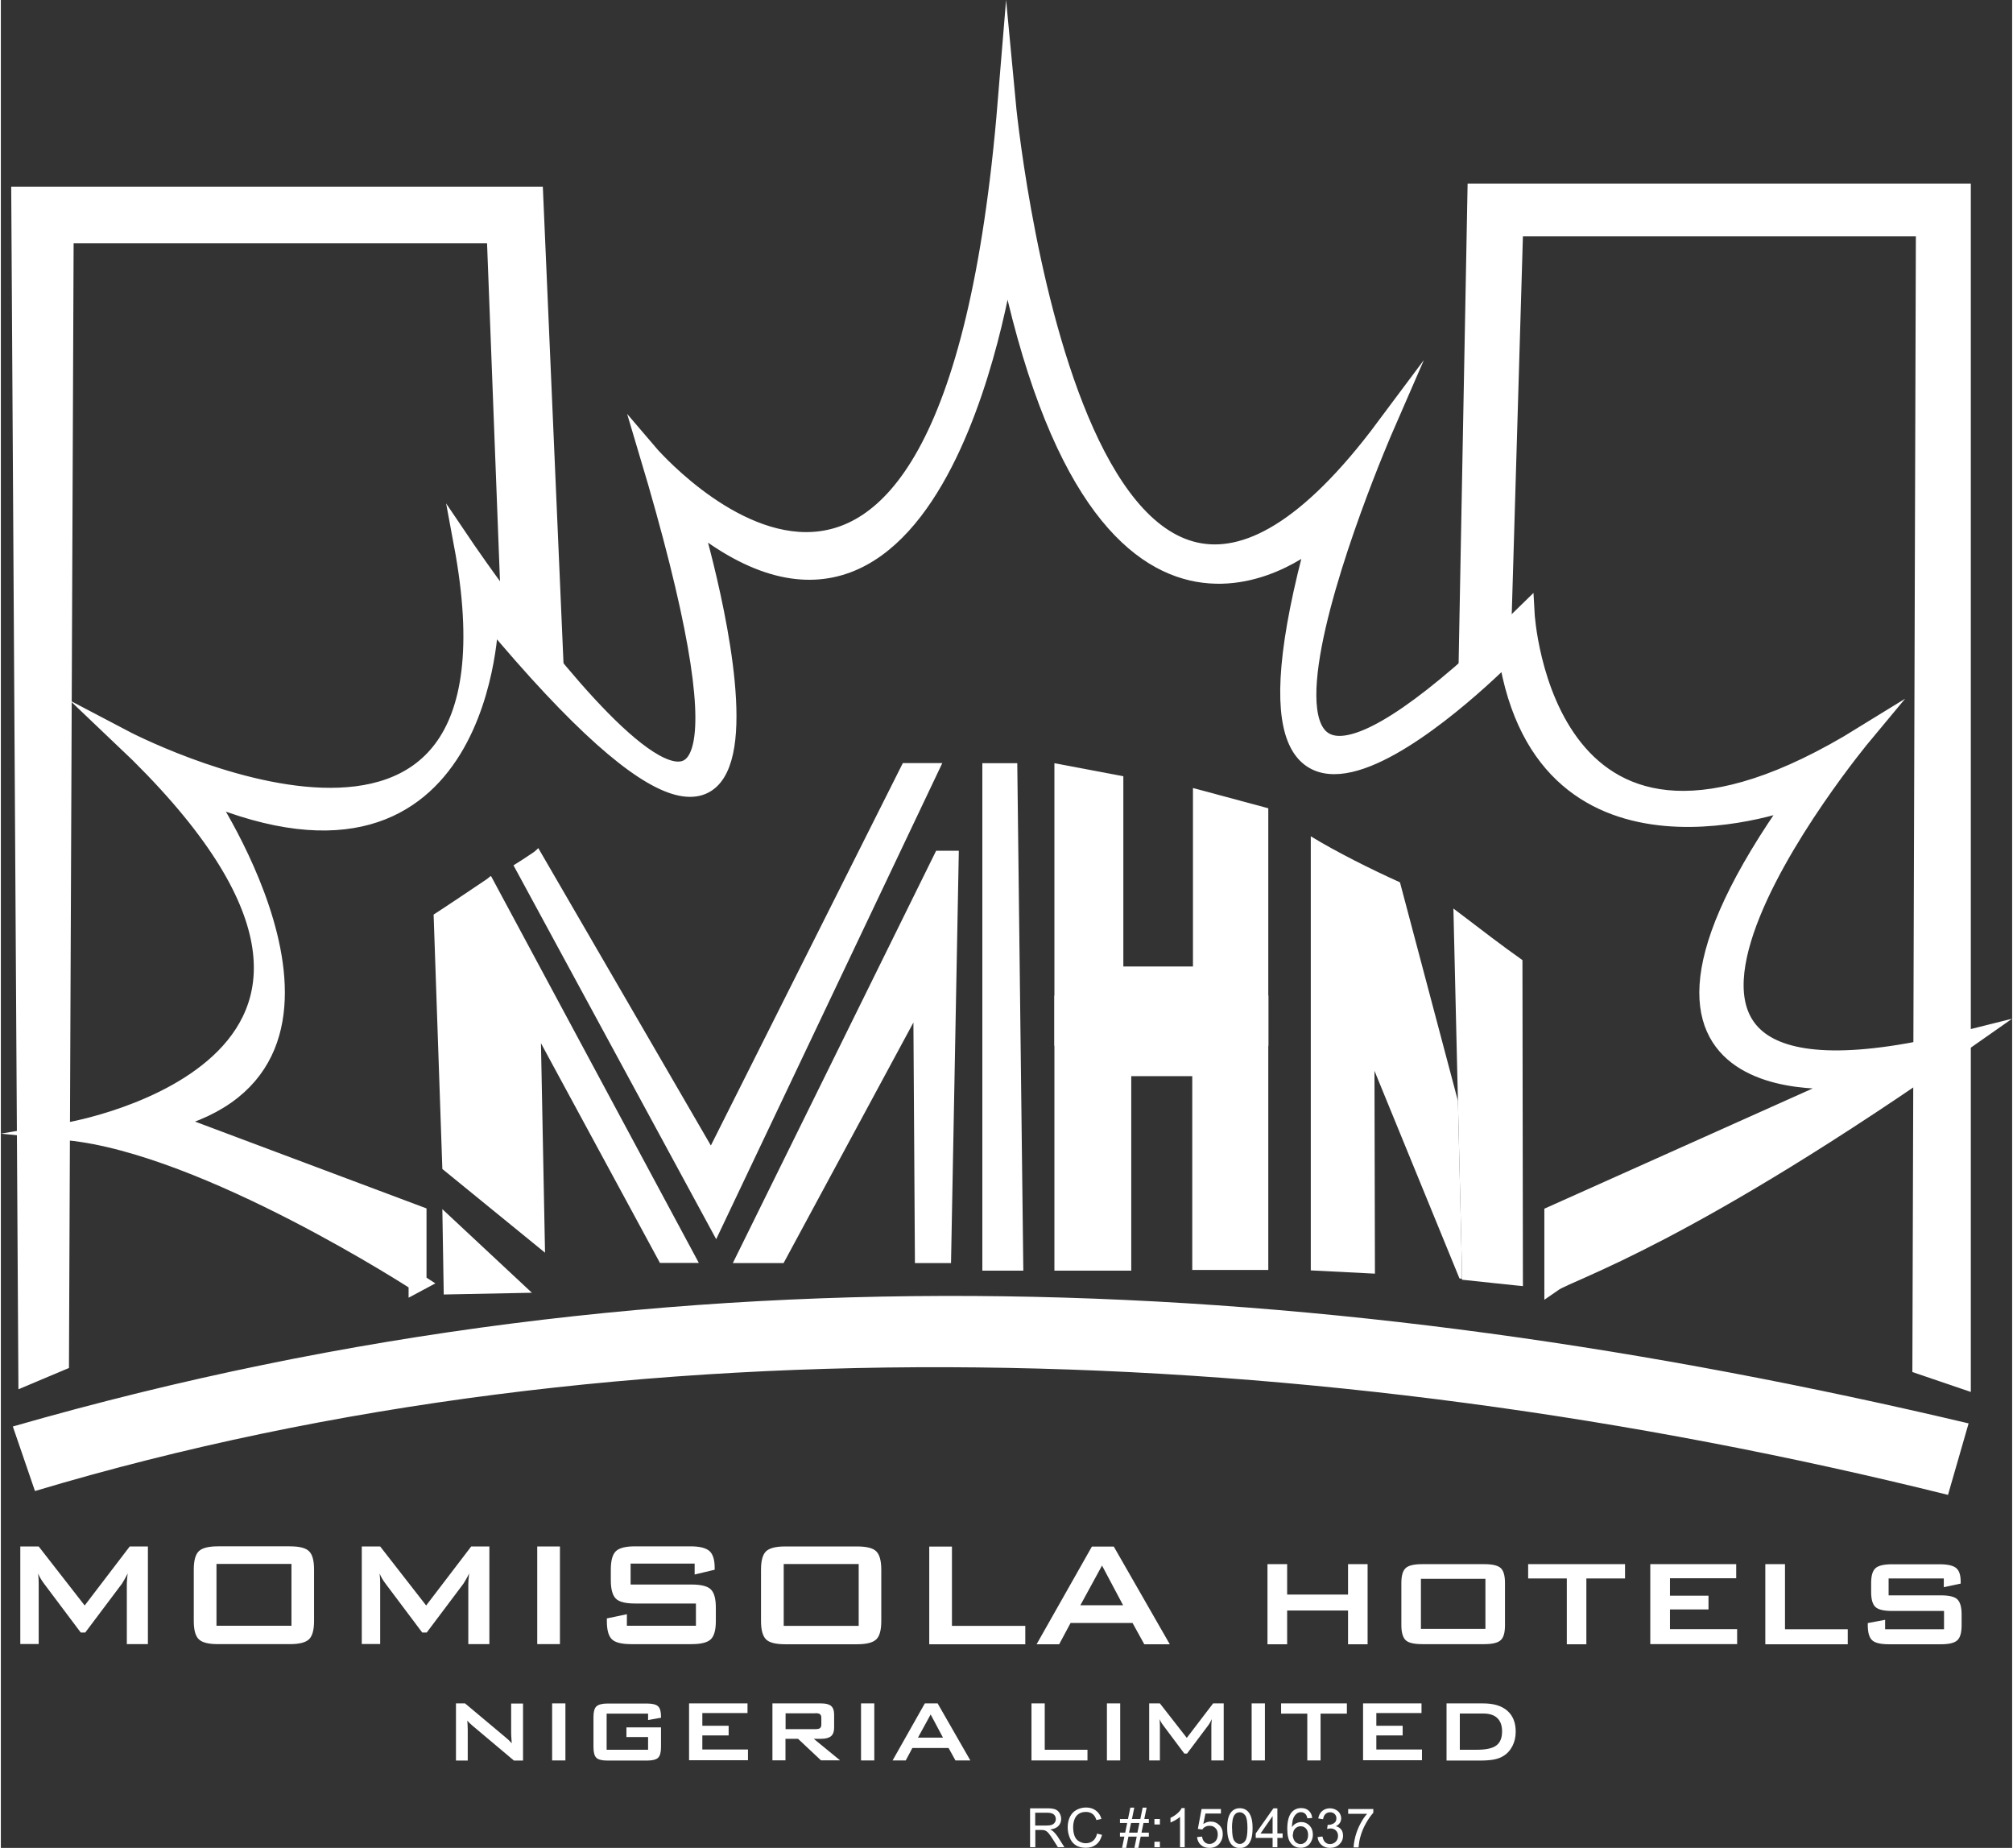 <?xml version="1.0" encoding="UTF-8"?>
<!DOCTYPE svg PUBLIC "-//W3C//DTD SVG 1.1//EN" "http://www.w3.org/Graphics/SVG/1.1/DTD/svg11.dtd">
<!-- Creator: CorelDRAW 2019 (64-Bit) -->
<svg xmlns="http://www.w3.org/2000/svg" xml:space="preserve" width="0.78in" height="0.716in" version="1.1" style="shape-rendering:geometricPrecision; text-rendering:geometricPrecision; image-rendering:optimizeQuality; fill-rule:evenodd; clip-rule:evenodd"
viewBox="0 0 172.75 158.71"
 xmlns:xlink="http://www.w3.org/1999/xlink"
 xmlns:xodm="http://www.corel.com/coreldraw/odm/2003">
 <rect x="0" y="0" width="172.75" height="158.71" fill="#333333" stroke="none"/>
 <defs>
  <style type="text/css">
   <![CDATA[
    .str0 {stroke:white;stroke-width:1.54;stroke-miterlimit:22.926}
    .fil1 {fill:white}
    .fil0 {fill:white;fill-rule:nonzero}
   ]]>
  </style>
 </defs>
 <g id="Layer_x0020_1">
  <g id="_2913079547632">
   <g>
    <path class="fil0" d="M1.67 141.21l0 -8.39 1.58 0 3.95 5.07 3.87 -5.07 1.56 0 0 8.39 -1.81 0 0 -5.18c0,-0.1 0.01,-0.23 0.02,-0.38 0.01,-0.15 0.03,-0.33 0.05,-0.51 -0.11,0.22 -0.2,0.4 -0.28,0.53 -0.08,0.14 -0.15,0.26 -0.21,0.35l-3.15 4.19 -0.39 0 -3.16 -4.21c-0.12,-0.16 -0.22,-0.31 -0.3,-0.45 -0.08,-0.14 -0.15,-0.28 -0.2,-0.41 0.02,0.17 0.03,0.33 0.04,0.47 0.01,0.14 0.01,0.28 0.01,0.41l0 5.18 -1.58 0zm14.9 -6.41c0,-0.76 0.14,-1.28 0.43,-1.57 0.29,-0.28 0.84,-0.42 1.65,-0.42l6.17 0c0.82,0 1.37,0.14 1.65,0.42 0.29,0.28 0.43,0.8 0.43,1.57l0 4.42c0,0.77 -0.14,1.29 -0.43,1.57 -0.29,0.28 -0.84,0.42 -1.65,0.42l-6.17 0c-0.82,0 -1.37,-0.14 -1.65,-0.42 -0.29,-0.28 -0.43,-0.8 -0.43,-1.57l0 -4.42zm1.95 4.83l6.44 0 0 -5.31 -6.44 0 0 5.31zm12.48 1.58l0 -8.39 1.58 0 3.95 5.07 3.87 -5.07 1.56 0 0 8.39 -1.81 0 0 -5.18c0,-0.1 0.01,-0.23 0.02,-0.38 0.01,-0.15 0.03,-0.33 0.05,-0.51 -0.11,0.22 -0.2,0.4 -0.28,0.53 -0.08,0.14 -0.15,0.26 -0.21,0.35l-3.15 4.19 -0.39 0 -3.16 -4.21c-0.12,-0.16 -0.22,-0.31 -0.3,-0.45 -0.08,-0.14 -0.15,-0.28 -0.2,-0.41 0.02,0.17 0.03,0.33 0.04,0.47 0.01,0.14 0.01,0.28 0.01,0.41l0 5.18 -1.58 0zm15.07 0l0 -8.39 1.95 0 0 8.39 -1.95 0zm13.51 -6.92l-5.49 0 0 1.8 5.23 0c0.82,0 1.38,0.14 1.66,0.42 0.29,0.28 0.43,0.8 0.43,1.57l0 1.15c0,0.76 -0.14,1.28 -0.43,1.56 -0.29,0.28 -0.84,0.42 -1.66,0.42l-5.18 0c-0.82,0 -1.38,-0.14 -1.66,-0.42 -0.29,-0.28 -0.43,-0.8 -0.43,-1.56l0 -0.23 1.72 -0.36 0 0.99 5.93 0 0 -1.91 -5.23 0c-0.82,0 -1.37,-0.14 -1.65,-0.42 -0.28,-0.28 -0.43,-0.8 -0.43,-1.57l0 -0.93c0,-0.76 0.14,-1.28 0.43,-1.57 0.29,-0.28 0.84,-0.42 1.65,-0.42l4.76 0c0.79,0 1.33,0.14 1.63,0.4 0.3,0.27 0.45,0.75 0.45,1.44l0 0.17 -1.72 0.41 0 -0.95zm5.71 0.52c0,-0.76 0.14,-1.28 0.43,-1.57 0.29,-0.28 0.84,-0.42 1.65,-0.42l6.17 0c0.82,0 1.37,0.14 1.65,0.42 0.28,0.28 0.43,0.8 0.43,1.57l0 4.42c0,0.77 -0.14,1.29 -0.43,1.57 -0.29,0.28 -0.84,0.42 -1.65,0.42l-6.17 0c-0.82,0 -1.37,-0.14 -1.65,-0.42 -0.28,-0.28 -0.43,-0.8 -0.43,-1.57l0 -4.42zm1.95 4.83l6.44 0 0 -5.31 -6.44 0 0 5.31zm12.5 1.58l0 -8.39 1.95 0 0 6.81 6.3 0 0 1.58 -8.25 0zm12.98 -3.35l3.67 0 -1.81 -3.41 -1.86 3.41zm-3.76 3.35l4.75 -8.39 1.88 0 4.81 8.39 -2.19 0 -1.01 -1.83 -5.32 0 -0.98 1.83 -1.95 0zm19.83 0l0 -6.88 1.69 0 0 2.61 5.23 0 0 -2.61 1.68 0 0 6.88 -1.68 0 0 -2.9 -5.23 0 0 2.9 -1.69 0zm13.18 -1.32l5.54 0 0 -4.3 -5.54 0 0 4.3zm-1.68 -3.94c0,-0.63 0.12,-1.05 0.37,-1.28 0.24,-0.23 0.72,-0.34 1.42,-0.34l5.32 0c0.71,0 1.18,0.11 1.43,0.34 0.24,0.23 0.36,0.65 0.36,1.28l0 3.63c0,0.63 -0.12,1.06 -0.37,1.28 -0.25,0.23 -0.72,0.34 -1.42,0.34l-5.32 0c-0.7,0 -1.18,-0.11 -1.42,-0.34 -0.24,-0.23 -0.37,-0.66 -0.37,-1.28l0 -3.63zm15.89 -0.39l0 5.65 -1.68 0 0 -5.65 -3.32 0 0 -1.23 8.32 0 0 1.23 -3.33 0zm5.49 5.65l0 -6.88 7.38 0 0 1.21 -5.69 0 0 1.5 3.31 0 0 1.18 -3.31 0 0 1.69 5.77 0 0 1.29 -7.46 0zm9.88 0l0 -6.88 1.69 0 0 5.59 5.39 0 0 1.29 -7.08 0zm15.33 -5.65l-4.74 0 0 1.45 4.48 0c0.7,0 1.18,0.11 1.42,0.34 0.24,0.23 0.37,0.65 0.37,1.28l0 0.95c0,0.63 -0.12,1.06 -0.37,1.29 -0.25,0.23 -0.72,0.34 -1.41,0.34l-4.46 0c-0.71,0 -1.19,-0.11 -1.44,-0.34 -0.25,-0.23 -0.38,-0.66 -0.38,-1.29l0 -0.19 1.49 -0.28 0 0.81 5.06 0 0 -1.57 -4.46 0c-0.7,0 -1.18,-0.11 -1.43,-0.34 -0.25,-0.23 -0.37,-0.66 -0.37,-1.29l0 -0.77c0,-0.62 0.12,-1.04 0.37,-1.27 0.25,-0.23 0.73,-0.34 1.43,-0.34l4.08 0c0.69,0 1.17,0.11 1.43,0.33 0.26,0.22 0.38,0.61 0.38,1.16l0 0.17 -1.45 0.31 0 -0.74z"/>
    <path class="fil0" d="M39.09 151.2l0 -4.9 0.78 0 3.45 2.89c0.12,0.1 0.22,0.19 0.31,0.27 0.09,0.09 0.17,0.17 0.25,0.26 -0.02,-0.28 -0.03,-0.47 -0.04,-0.58 -0.01,-0.11 -0.01,-0.2 -0.01,-0.26l0 -2.57 1.02 0 0 4.9 -0.78 0 -3.6 -3.03c-0.09,-0.08 -0.16,-0.15 -0.23,-0.21 -0.06,-0.06 -0.12,-0.12 -0.18,-0.19 0.01,0.15 0.03,0.29 0.03,0.43 0.01,0.13 0.01,0.25 0.01,0.35l0 2.65 -1.02 0zm8.26 0l0 -4.9 1.14 0 0 4.9 -1.14 0zm8.24 -4.02l-3.56 0 0 3.1 3.56 0 0 -1.09 -1.86 0 0 -0.83 2.97 0 0 1.69c0,0.45 -0.08,0.75 -0.25,0.92 -0.17,0.16 -0.49,0.24 -0.96,0.24l-3.38 0c-0.48,0 -0.8,-0.08 -0.96,-0.24 -0.17,-0.16 -0.25,-0.47 -0.25,-0.92l0 -2.58c0,-0.45 0.08,-0.75 0.25,-0.91 0.17,-0.16 0.49,-0.25 0.96,-0.25l3.38 0c0.47,0 0.79,0.08 0.96,0.24 0.17,0.16 0.25,0.45 0.25,0.87l0 0.11 -1.11 0.2 0 -0.55zm3.52 4.02l0 -4.9 5.02 0 0 0.83 -3.88 0 0 1.09 2.26 0 0 0.83 -2.26 0 0 1.21 3.92 0 0 0.92 -5.06 0zm10.85 -4.05l-2.56 0 0 1.36 2.56 0c0.2,0 0.33,-0.03 0.4,-0.09 0.07,-0.06 0.11,-0.16 0.11,-0.3l0 -0.59c0,-0.14 -0.04,-0.24 -0.11,-0.3 -0.07,-0.06 -0.21,-0.09 -0.4,-0.09zm-3.69 4.05l0 -4.9 4.19 0c0.39,0 0.67,0.07 0.85,0.22 0.17,0.15 0.26,0.39 0.26,0.72l0 1.15c0,0.33 -0.09,0.57 -0.26,0.72 -0.18,0.15 -0.46,0.23 -0.85,0.23l-0.64 0 2.26 1.85 -1.64 0 -1.97 -1.85 -1.08 0 0 1.85 -1.12 0zm7.61 0l0 -4.9 1.14 0 0 4.9 -1.14 0zm4.9 -1.96l2.14 0 -1.06 -1.99 -1.09 1.99zm-2.19 1.96l2.77 -4.9 1.1 0 2.81 4.9 -1.28 0 -0.59 -1.07 -3.11 0 -0.57 1.07 -1.14 0zm11.93 0l0 -4.9 1.14 0 0 3.98 3.67 0 0 0.92 -4.82 0zm6.48 0l0 -4.9 1.14 0 0 4.9 -1.14 0zm3.63 0l0 -4.9 0.92 0 2.31 2.96 2.26 -2.96 0.91 0 0 4.9 -1.06 0 0 -3.03c0,-0.06 0,-0.13 0.01,-0.22 0.01,-0.09 0.02,-0.19 0.03,-0.3 -0.06,0.13 -0.12,0.23 -0.16,0.31 -0.05,0.08 -0.09,0.15 -0.13,0.2l-1.84 2.45 -0.23 0 -1.84 -2.46c-0.07,-0.09 -0.13,-0.18 -0.17,-0.26 -0.05,-0.08 -0.09,-0.16 -0.12,-0.24 0.01,0.1 0.02,0.19 0.02,0.28 0.01,0.08 0.01,0.16 0.01,0.24l0 3.03 -0.92 0zm8.8 0l0 -4.9 1.14 0 0 4.9 -1.14 0zm5.92 -4.02l0 4.02 -1.14 0 0 -4.02 -2.25 0 0 -0.88 5.65 0 0 0.88 -2.26 0zm3.65 4.02l0 -4.9 5.02 0 0 0.83 -3.88 0 0 1.09 2.26 0 0 0.83 -2.26 0 0 1.21 3.92 0 0 0.92 -5.06 0zm8.31 -0.92l1.47 0c0.78,0 1.34,-0.12 1.67,-0.37 0.33,-0.25 0.49,-0.65 0.49,-1.21 0,-0.5 -0.14,-0.88 -0.41,-1.14 -0.27,-0.26 -0.67,-0.39 -1.2,-0.39l-2.02 0 0 3.1zm-1.14 0.92l0 -4.9 3.15 0c0.9,0 1.59,0.21 2.07,0.63 0.48,0.42 0.72,1.02 0.72,1.79 0,0.46 -0.09,0.87 -0.28,1.24 -0.19,0.37 -0.45,0.66 -0.8,0.87 -0.21,0.13 -0.48,0.23 -0.79,0.29 -0.32,0.06 -0.72,0.09 -1.22,0.09l-2.86 0z"/>
    <path class="fil0" d="M88.4 158.65l0 -3.34 1.48 0c0.3,0 0.52,0.03 0.68,0.09 0.15,0.06 0.28,0.16 0.37,0.32 0.09,0.15 0.14,0.32 0.14,0.5 0,0.24 -0.08,0.44 -0.23,0.6 -0.15,0.16 -0.39,0.27 -0.71,0.31 0.12,0.06 0.21,0.11 0.27,0.17 0.13,0.12 0.25,0.27 0.37,0.44l0.58 0.91 -0.56 0 -0.44 -0.69c-0.13,-0.2 -0.23,-0.35 -0.32,-0.46 -0.08,-0.11 -0.16,-0.18 -0.22,-0.22 -0.07,-0.04 -0.13,-0.07 -0.2,-0.09 -0.05,-0.01 -0.13,-0.02 -0.25,-0.02l-0.51 0 0 1.48 -0.44 0zm0.44 -1.86l0.95 0c0.2,0 0.36,-0.02 0.47,-0.06 0.11,-0.04 0.2,-0.11 0.26,-0.2 0.06,-0.09 0.09,-0.19 0.09,-0.3 0,-0.16 -0.06,-0.29 -0.17,-0.39 -0.11,-0.1 -0.3,-0.15 -0.54,-0.15l-1.06 0 0 1.1zm5.3 0.69l0.44 0.11c-0.09,0.36 -0.26,0.64 -0.5,0.83 -0.24,0.19 -0.53,0.28 -0.88,0.28 -0.36,0 -0.65,-0.07 -0.88,-0.22 -0.23,-0.15 -0.4,-0.36 -0.51,-0.64 -0.12,-0.28 -0.18,-0.58 -0.18,-0.9 0,-0.35 0.07,-0.65 0.2,-0.91 0.13,-0.26 0.32,-0.46 0.57,-0.59 0.25,-0.13 0.51,-0.2 0.81,-0.2 0.33,0 0.61,0.09 0.84,0.26 0.23,0.17 0.39,0.41 0.48,0.72l-0.43 0.1c-0.08,-0.24 -0.19,-0.42 -0.34,-0.53 -0.15,-0.11 -0.33,-0.17 -0.56,-0.17 -0.26,0 -0.47,0.06 -0.64,0.18 -0.17,0.12 -0.29,0.29 -0.36,0.5 -0.07,0.21 -0.1,0.42 -0.1,0.64 0,0.28 0.04,0.53 0.12,0.74 0.08,0.21 0.21,0.37 0.39,0.47 0.17,0.1 0.36,0.16 0.57,0.16 0.25,0 0.46,-0.07 0.63,-0.21 0.17,-0.14 0.29,-0.36 0.35,-0.64zm2.16 1.23l0.2 -0.97 -0.38 0 0 -0.34 0.45 0 0.17 -0.83 -0.62 0 0 -0.34 0.69 0 0.2 -0.98 0.34 0 -0.2 0.98 0.72 0 0.2 -0.98 0.34 0 -0.2 0.98 0.39 0 0 0.34 -0.46 0 -0.17 0.83 0.63 0 0 0.34 -0.7 0 -0.2 0.97 -0.34 0 0.2 -0.97 -0.71 0 -0.2 0.97 -0.34 0zm0.61 -1.31l0.71 0 0.17 -0.83 -0.72 0 -0.17 0.83zm2.17 -0.7l0 -0.47 0.47 0 0 0.47 -0.47 0zm0 1.95l0 -0.47 0.47 0 0 0.47 -0.47 0zm2.61 0l-0.41 0 0 -2.61c-0.1,0.09 -0.23,0.19 -0.39,0.28 -0.16,0.09 -0.3,0.16 -0.43,0.21l0 -0.4c0.23,-0.11 0.43,-0.24 0.6,-0.39 0.17,-0.15 0.29,-0.3 0.36,-0.45l0.26 0 0 3.35zm1.05 -0.87l0.43 -0.04c0.03,0.21 0.11,0.37 0.22,0.47 0.12,0.11 0.26,0.16 0.42,0.16 0.2,0 0.36,-0.08 0.5,-0.22 0.14,-0.15 0.21,-0.35 0.21,-0.59 0,-0.23 -0.06,-0.42 -0.2,-0.55 -0.13,-0.14 -0.3,-0.2 -0.52,-0.2 -0.13,0 -0.25,0.03 -0.36,0.09 -0.11,0.06 -0.19,0.14 -0.25,0.23l-0.38 -0.05 0.32 -1.71 1.66 0 0 0.39 -1.33 0 -0.18 0.9c0.2,-0.14 0.41,-0.21 0.63,-0.21 0.29,0 0.54,0.1 0.74,0.3 0.2,0.2 0.3,0.46 0.3,0.78 0,0.3 -0.09,0.56 -0.26,0.78 -0.21,0.27 -0.51,0.4 -0.88,0.4 -0.3,0 -0.55,-0.08 -0.74,-0.25 -0.19,-0.17 -0.3,-0.4 -0.33,-0.68zm2.59 -0.77c0,-0.4 0.04,-0.71 0.12,-0.95 0.08,-0.24 0.2,-0.43 0.36,-0.56 0.16,-0.13 0.36,-0.2 0.6,-0.2 0.18,0 0.34,0.04 0.47,0.11 0.14,0.07 0.25,0.18 0.34,0.31 0.09,0.14 0.16,0.3 0.21,0.5 0.05,0.2 0.08,0.46 0.08,0.79 0,0.39 -0.04,0.71 -0.12,0.95 -0.08,0.24 -0.2,0.43 -0.36,0.56 -0.16,0.13 -0.36,0.2 -0.61,0.2 -0.32,0 -0.57,-0.11 -0.76,-0.35 -0.22,-0.28 -0.33,-0.73 -0.33,-1.36zm0.42 0c0,0.55 0.06,0.91 0.19,1.09 0.13,0.18 0.29,0.27 0.47,0.27 0.19,0 0.35,-0.09 0.47,-0.27 0.13,-0.18 0.19,-0.55 0.19,-1.09 0,-0.55 -0.06,-0.91 -0.19,-1.09 -0.13,-0.18 -0.29,-0.27 -0.48,-0.27 -0.19,0 -0.34,0.08 -0.45,0.24 -0.14,0.2 -0.21,0.58 -0.21,1.13zm3.48 1.64l0 -0.8 -1.45 0 0 -0.38 1.52 -2.16 0.34 0 0 2.16 0.45 0 0 0.38 -0.45 0 0 0.8 -0.41 0zm0 -1.17l0 -1.5 -1.04 1.5 1.04 0zm3.4 -1.34l-0.41 0.03c-0.04,-0.16 -0.09,-0.28 -0.15,-0.35 -0.11,-0.12 -0.25,-0.18 -0.41,-0.18 -0.13,0 -0.24,0.04 -0.34,0.11 -0.13,0.09 -0.23,0.23 -0.31,0.41 -0.07,0.18 -0.11,0.44 -0.12,0.77 0.1,-0.15 0.22,-0.26 0.36,-0.33 0.14,-0.07 0.29,-0.11 0.45,-0.11 0.27,0 0.51,0.1 0.7,0.3 0.19,0.2 0.29,0.46 0.29,0.78 0,0.21 -0.05,0.4 -0.14,0.58 -0.09,0.18 -0.21,0.32 -0.37,0.41 -0.16,0.1 -0.34,0.14 -0.54,0.14 -0.34,0 -0.62,-0.12 -0.83,-0.38 -0.22,-0.25 -0.32,-0.67 -0.32,-1.24 0,-0.64 0.12,-1.11 0.36,-1.41 0.21,-0.25 0.49,-0.38 0.84,-0.38 0.26,0 0.48,0.07 0.64,0.22 0.17,0.15 0.27,0.35 0.3,0.61zm-1.67 1.44c0,0.14 0.03,0.28 0.09,0.41 0.06,0.13 0.14,0.23 0.25,0.29 0.11,0.07 0.22,0.1 0.34,0.1 0.17,0 0.32,-0.07 0.45,-0.21 0.12,-0.14 0.19,-0.33 0.19,-0.57 0,-0.23 -0.06,-0.41 -0.18,-0.55 -0.12,-0.13 -0.28,-0.2 -0.46,-0.2 -0.19,0 -0.34,0.07 -0.47,0.2 -0.13,0.13 -0.19,0.31 -0.19,0.52zm2.14 0.2l0.41 -0.05c0.05,0.23 0.13,0.4 0.24,0.5 0.11,0.1 0.25,0.15 0.41,0.15 0.19,0 0.36,-0.07 0.49,-0.2 0.13,-0.13 0.2,-0.3 0.2,-0.5 0,-0.19 -0.06,-0.34 -0.18,-0.46 -0.12,-0.12 -0.28,-0.18 -0.47,-0.18 -0.08,0 -0.17,0.02 -0.29,0.05l0.05 -0.36c0.03,0 0.05,0 0.07,0 0.17,0 0.33,-0.05 0.47,-0.14 0.14,-0.09 0.21,-0.23 0.21,-0.42 0,-0.15 -0.05,-0.27 -0.15,-0.37 -0.1,-0.1 -0.23,-0.15 -0.39,-0.15 -0.16,0 -0.29,0.05 -0.4,0.15 -0.11,0.1 -0.17,0.25 -0.21,0.45l-0.41 -0.07c0.05,-0.27 0.16,-0.49 0.34,-0.64 0.18,-0.15 0.4,-0.23 0.66,-0.23 0.18,0 0.35,0.04 0.5,0.12 0.15,0.08 0.27,0.18 0.35,0.32 0.08,0.14 0.12,0.28 0.12,0.43 0,0.14 -0.04,0.27 -0.12,0.39 -0.08,0.12 -0.19,0.21 -0.34,0.28 0.2,0.04 0.35,0.14 0.46,0.28 0.11,0.14 0.16,0.32 0.16,0.54 0,0.29 -0.11,0.54 -0.32,0.74 -0.21,0.2 -0.48,0.3 -0.81,0.3 -0.29,0 -0.54,-0.09 -0.73,-0.26 -0.19,-0.17 -0.3,-0.4 -0.33,-0.68zm2.62 -2.02l0 -0.39 2.16 0 0 0.32c-0.21,0.23 -0.42,0.53 -0.63,0.9 -0.21,0.37 -0.37,0.76 -0.48,1.16 -0.08,0.28 -0.13,0.58 -0.16,0.92l-0.42 0c0,-0.26 0.06,-0.58 0.15,-0.95 0.1,-0.37 0.24,-0.73 0.42,-1.07 0.18,-0.35 0.38,-0.64 0.59,-0.87l-1.63 0z"/>
   </g>
   <polygon class="fil1" points="5.85,117.49 1.51,119.32 0.89,16.03 46.55,16.03 48.41,58.91 42.98,52.8 41.76,20.9 6.25,20.9 "/>
   <polygon class="fil1" points="37.92,103.85 38.04,111.18 45.61,111.03 "/>
   <polygon class="fil1" points="62.87,108.48 80.33,73.07 82.28,73.07 81.61,108.48 78.51,108.48 78.38,87.82 67.23,108.48 "/>
   <polygon class="fil1" points="84.3,65.55 87.3,65.55 87.82,109.13 84.3,109.13 "/>
   <polygon class="fil1" points="125.17,58.94 125.98,15.77 169.2,15.77 169.2,119.55 164.18,117.84 164.48,20.29 130.73,20.29 129.67,56.16 "/>
   <path class="fil1 str0" d="M35.81 110.16c0,0 -18.12,-11.8 -30.02,-12.99 0,0 34.21,-5.77 4.73,-33.72 0,0 35.78,18.83 29.16,-16.71 0,0 32.81,48.61 15.9,-7.9 0,0 25.84,30.37 30.81,-30.07 0,0 5.96,63.49 32.47,27.95 0,0 -21.18,48.65 12.1,15.95 0,0 1.48,27.47 28.98,10.48 0,0 -29.98,36 8.94,26.12 -24.2,17.01 -34.1,19.89 -35.54,20.89l0 -5.85 26.11 -11.7c0,0 -24.85,3.49 -5.3,-23.99 0,0 -21.54,8.28 -24.77,-12.45 0,0 -26.59,27.11 -16.4,-10.02 0,0 -18.3,16.25 -26.59,-24.3 0,0 -5.47,40.25 -27,22.78 0,0 13.75,45.72 -17.4,8.35 0,0 -0.33,25.31 -24.51,15.19 0,0 15.73,23.24 -3.15,28.1l21.46 8.05 0 5.85 0 0z"/>
   <polygon class="fil1" points="90.49,65.55 90.49,109.13 97.09,109.13 97.09,92.43 102.33,92.43 102.33,109.07 108.86,109.07 108.86,69.42 102.39,67.68 102.39,83.01 96.41,83.01 96.41,66.67 "/>
   <rect class="fil1" x="90.49" y="85.51" width="18.38" height="4.31"/>
   <path class="fil1" d="M130.73 110.46l-0.61 -0.06 -1.9 -0.2 -2.73 -0.29 0 -0.97 -0.34 -14.32 -0.39 -16.59 0.74 0.56c1.72,1.31 3.42,2.62 5.12,3.82l0.07 0.05 0.04 28 0 0z"/>
   <path class="fil1" d="M60.98 98.38l-14.82 -25.54c-0.16,0.17 -0.34,0.32 -0.54,0.45 -0.53,0.35 -1.06,0.71 -1.59,1.03l17.41 32.11 19.42 -40.89 -3.39 0 -16.48 32.83 0 0z"/>
   <path class="fil1" d="M112.51 71.82l0 37.29 5.51 0.28 -0.04 -17.42 7.3 17.83 0.21 0.03 0 -0.9 -0.34 -14.32 -0 -0.05 -4.98 -18.78c-2.4,-1.08 -5.49,-2.62 -7.67,-3.96l0 0z"/>
   <path class="fil1" d="M1.02 122.52c57.58,-16.57 113.4,-13.17 167.99,-0.27l-1.77 6.14c-54.24,-13.48 -113.3,-15.6 -164.31,-0.33l-1.9 -5.54z"/>
   <path class="fil1" d="M46.74 107.6l-0.35 -18 10.22 18.87 3.34 0 -17.85 -33.23c-0.03,0.02 -0.07,0.04 -0.11,0.06 -0.13,0.12 -0.27,0.23 -0.42,0.32 -1.46,0.98 -2.92,1.97 -4.4,2.93l0.75 21.85 8.82 7.19z"/>
  </g>
 </g>
</svg>
